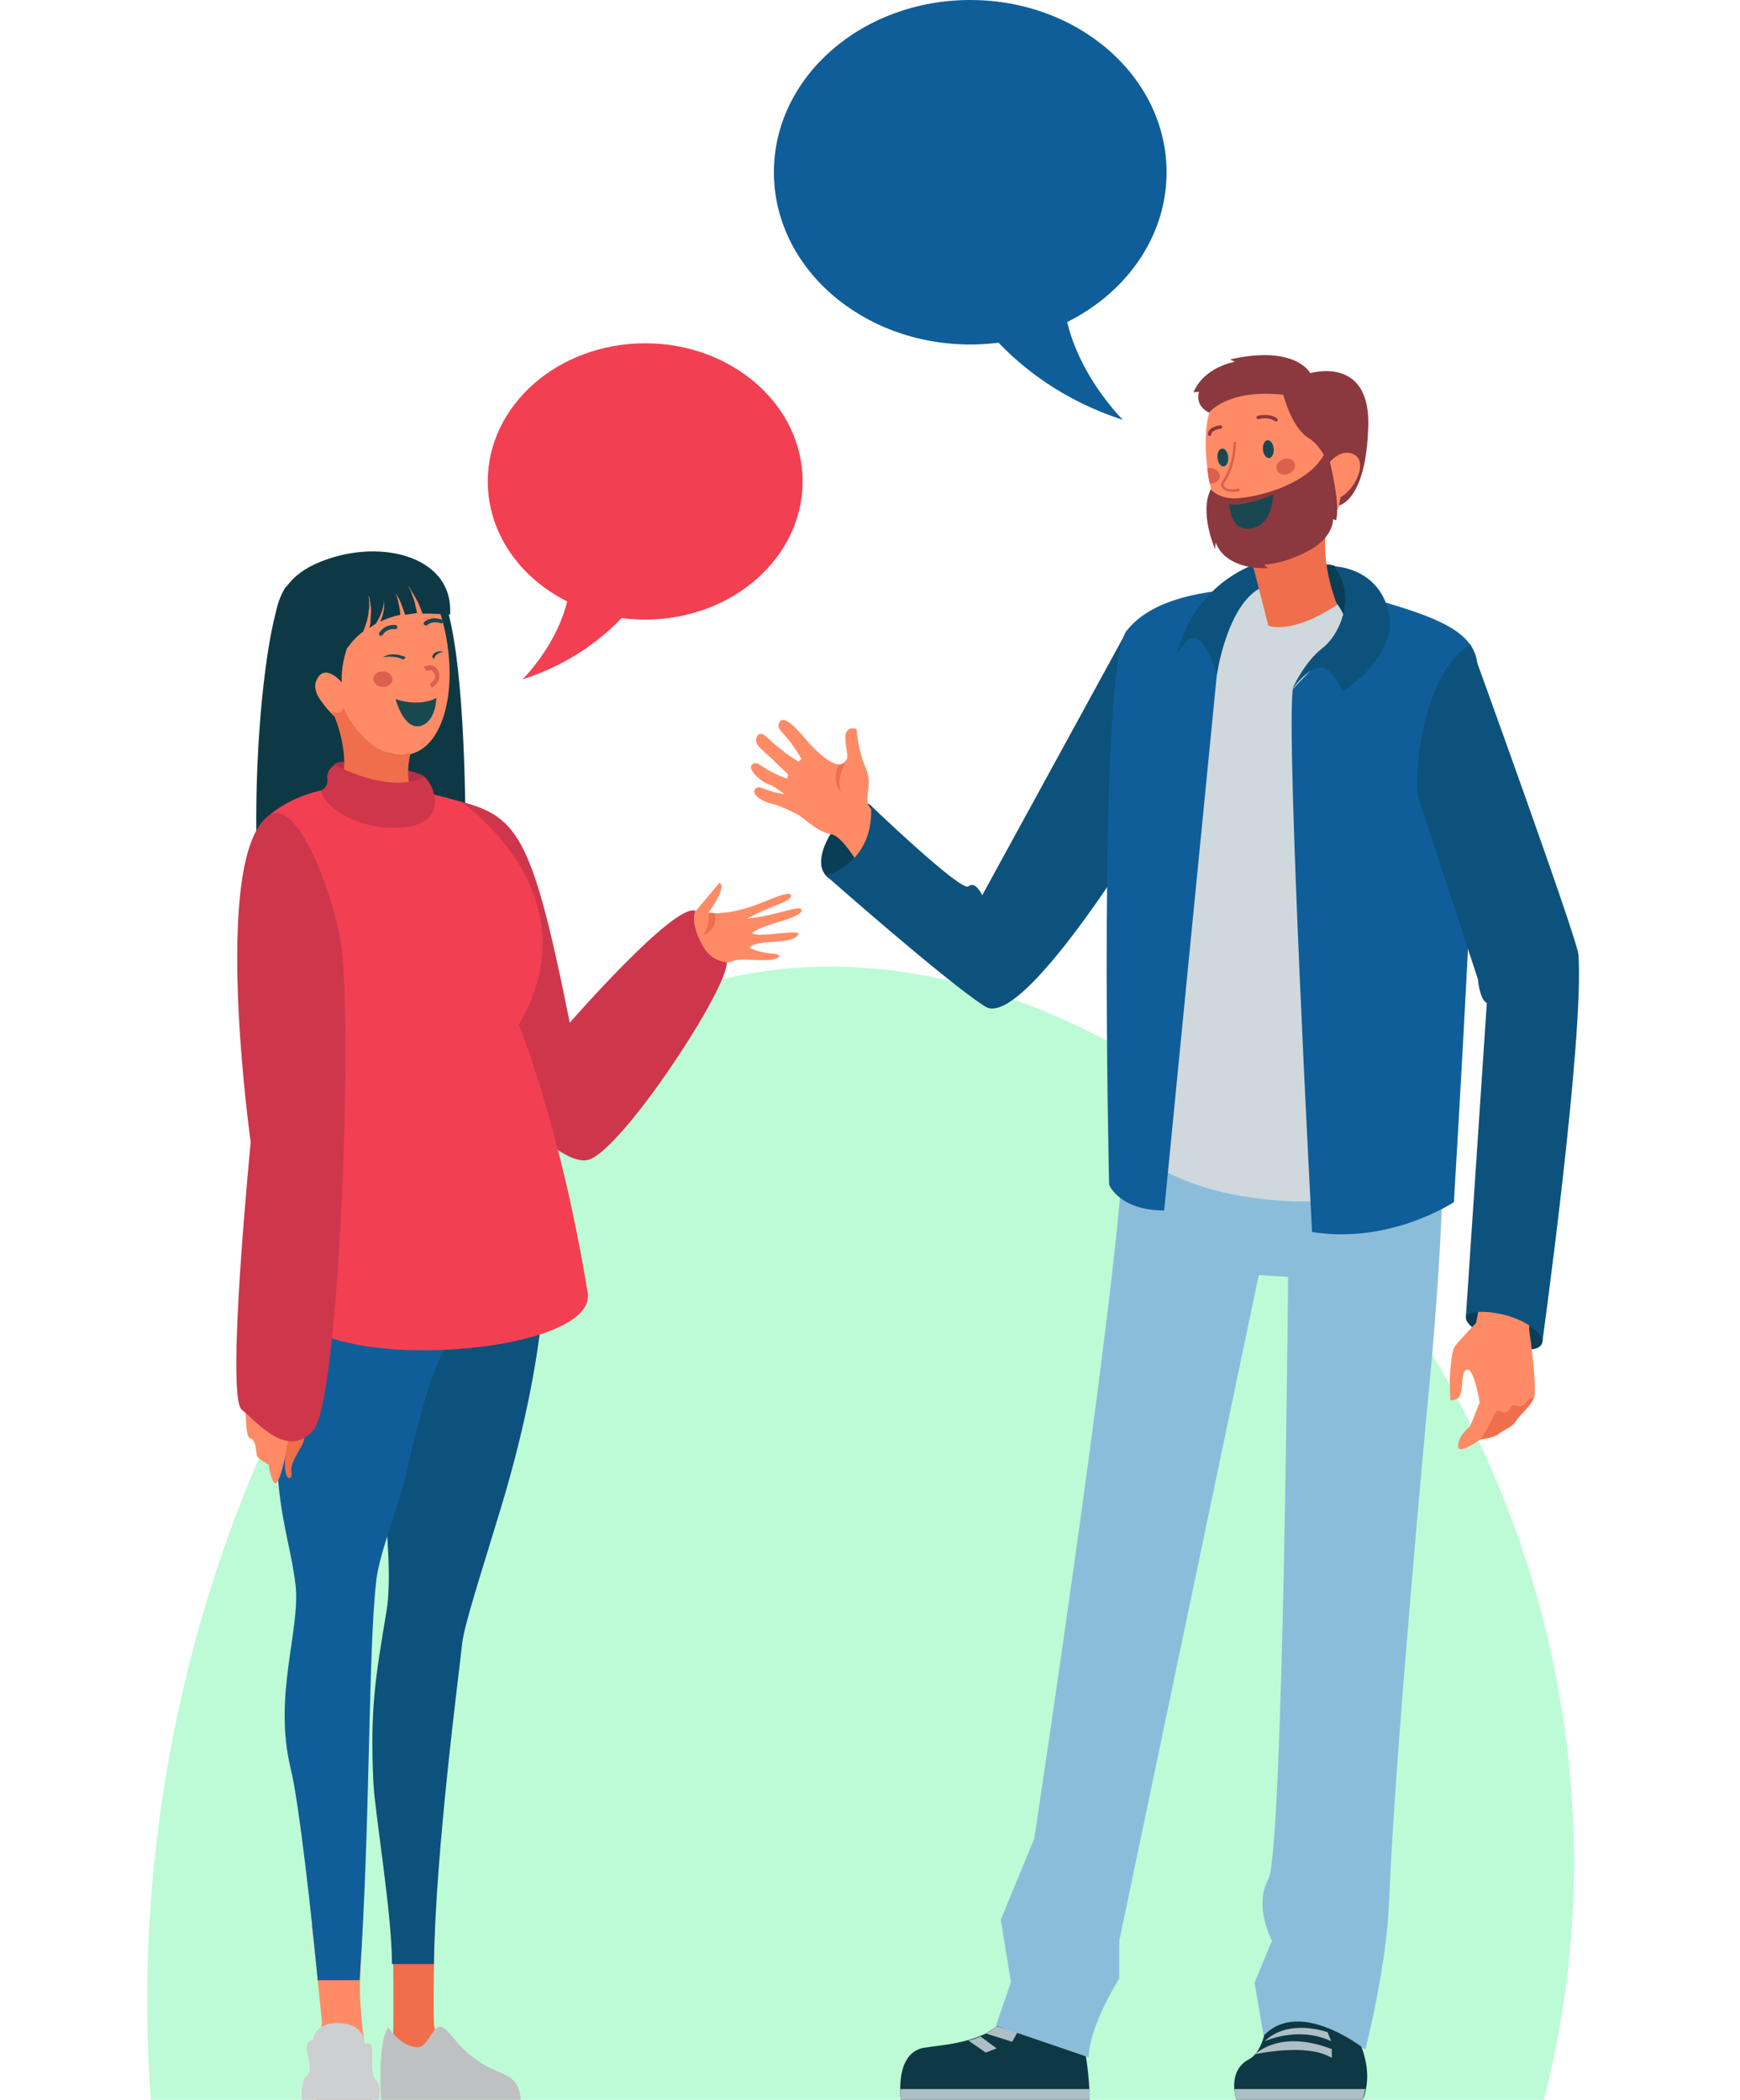 <svg width="508" height="613" viewBox="0 0 508 613" fill="none" xmlns="http://www.w3.org/2000/svg">
<g clip-path="url(#clip0_293_1493)">
<path class="bg" d="M390.47 357.439C437.506 411.334 464.158 486.915 458.902 562.616C453.801 638.586 416.17 713.596 357.408 757.85C290.914 808.016 200.135 815.403 131.453 776.011C111.536 764.515 93.227 749.571 79.529 730.16C60.517 703.393 50.911 669.565 46.377 635.499C35.881 557.403 49.849 474.683 85.972 403.603C107.068 362.26 136.221 323.989 174.289 300.882C249.063 256.356 338.357 297.849 390.47 357.439Z" fill="#BCFBD6"/>
<path d="M427.969 384.631C427.795 389.17 449.291 398.249 450.339 391.615C451.213 384.98 428.668 372.933 427.969 384.631Z" fill="#0A3D56"/>
<path d="M446.494 388.647C446.844 390.742 448.766 405.408 447.892 408.026C447.892 408.201 447.892 408.201 447.718 408.376C446.669 410.82 443.523 413.264 442.475 415.01C441.426 416.756 439.504 417.105 437.756 418.502C436.183 419.899 432.164 420.248 432.164 420.248C432.164 420.248 425.872 424.787 425.697 422.343C425.522 419.2 429.193 416.407 429.193 416.407L431.989 409.423C431.989 409.423 430.416 399.821 428.493 399.821C426.571 399.821 427.27 403.836 426.396 406.979C425.872 409.074 423.425 408.725 423.425 408.725L423.25 402.963C423.25 402.963 423.6 394.757 424.649 393.186C425.697 391.615 430.94 386.202 430.94 386.202L433.212 374.504L448.941 375.377C449.116 375.028 445.97 386.377 446.494 388.647Z" fill="#FF8B66"/>
<path d="M447.718 408.201C446.669 410.645 443.523 413.09 442.475 414.836C441.426 416.582 439.504 416.931 437.756 418.328C436.183 419.724 432.164 420.073 432.164 420.073C433.736 418.851 436.358 412.217 437.057 411.868C437.756 411.518 438.106 412.391 439.329 412.391C440.552 412.391 441.077 409.947 442.3 410.296C443.523 410.645 444.747 410.82 445.621 409.249C446.32 408.376 447.019 408.201 447.718 408.201Z" fill="#EF6E4B"/>
<path d="M254.252 235.178C250.407 230.813 235.028 248.971 241.144 255.606C247.261 262.24 258.971 248.971 258.971 248.971C258.971 248.971 258.271 239.718 254.252 235.178Z" fill="#0A3D56"/>
<path d="M225.415 234.654C227.513 235.004 233.28 237.972 233.28 237.972C237.474 241.289 239.746 243.035 242.717 243.559C245.688 244.083 249.883 251.066 249.883 251.066C249.883 251.066 255.475 246.003 256.873 238.67C256.873 238.67 253.727 235.877 253.378 234.654C252.679 232.036 254.776 228.544 252.679 224.004C250.582 219.465 250.057 212.83 250.057 212.83C250.057 212.83 247.611 211.783 246.912 214.227C246.387 216.846 247.785 220.512 247.261 221.56C247.086 221.735 247.086 221.909 246.912 222.084C246.387 222.782 245.513 223.131 244.814 223.131H244.64C241.669 222.782 237.125 218.068 235.202 215.798C232.581 212.656 228.736 208.465 227.513 210.91C226.289 213.179 229.435 213.529 233.979 221.56L233.28 222.258C233.629 222.782 228.212 219.465 224.192 215.449C221.396 212.656 220.347 215.449 220.871 216.846C221.221 218.243 224.542 220.512 226.464 222.608C227.862 224.004 229.26 225.226 230.134 226.099L229.785 227.322C222.27 224.703 221.396 221.735 219.648 223.131C217.9 224.528 222.27 228.369 224.716 229.067C225.765 229.417 227.338 230.639 229.085 231.861C222.969 230.988 221.745 228.893 220.522 230.29C218.949 232.036 223.318 234.305 225.415 234.654Z" fill="#FF8B66"/>
<path d="M245.513 231.163C244.115 227.496 246.562 222.957 246.911 222.433C246.387 223.131 245.513 223.48 244.814 223.48C242.542 228.194 245.513 231.163 245.513 231.163Z" fill="#EF6E4B"/>
<path d="M328.877 184.371L286.758 261.367C286.758 261.367 284.836 257.003 282.739 258.749C280.642 260.494 254.252 235.178 254.252 235.178C254.252 235.178 256.349 250.543 241.145 255.606C241.145 255.606 276.098 286.509 287.632 293.842C299.167 301.175 337.965 236.051 337.965 236.051L328.877 184.371Z" fill="#0D527C"/>
<path d="M262.815 609.857C262.815 611.778 262.99 613.175 262.99 613.175H318.041C318.041 612.127 318.041 611.08 318.041 609.857C317.342 595.541 312.798 582.97 312.798 582.97L298.992 577.034C297.769 584.192 294.798 588.557 290.953 591.525C289.904 592.398 288.856 592.922 287.807 593.62C287.283 593.969 286.758 594.144 286.234 594.318C285.011 594.842 283.962 595.191 282.739 595.541C277.845 596.937 272.952 597.287 269.631 597.81C263.689 599.033 262.815 605.667 262.815 609.857Z" fill="#0E3944"/>
<path d="M262.815 609.857C262.815 611.778 262.99 613.175 262.99 613.175H318.041C318.041 612.127 318.041 611.079 318.041 609.857H262.815Z" fill="#ADBEC4"/>
<path d="M287.807 593.62L295.497 596.064L297.07 593.271L290.953 591.525C289.904 592.398 288.856 593.096 287.807 593.62Z" fill="#ADBEC4"/>
<path d="M282.739 595.715L287.807 599.207L290.953 597.985L286.234 594.493C285.185 595.017 283.962 595.366 282.739 595.715Z" fill="#ADBEC4"/>
<path d="M360.335 609.857C360.51 611.778 361.034 613.175 361.034 613.175H397.735C398.259 612.127 398.609 611.079 398.783 609.857C402.453 592.398 377.986 570.923 377.986 570.923L370.297 581.224C370.297 581.224 371.17 597.636 364.704 601.128C360.684 603.223 360.16 607.064 360.335 609.857Z" fill="#0E3944"/>
<path d="M398.609 609.857H360.335C360.51 611.778 361.034 613.175 361.034 613.175H397.735C398.084 611.952 398.434 610.905 398.609 609.857Z" fill="#ADBEC4"/>
<path d="M366.277 599.731C366.277 599.731 381.656 596.239 388.822 600.778V598.16C388.647 598.334 375.714 592.049 366.277 599.731Z" fill="#ADBEC4"/>
<path d="M369.248 595.89C369.248 595.89 379.035 591.35 388.647 595.89L387.598 593.271C387.598 593.271 376.239 589.081 369.248 595.89Z" fill="#ADBEC4"/>
<path d="M421.503 326.84C421.503 361.584 418.007 397.027 417.134 406.106C416.26 415.01 406.997 515.576 405.599 554.336C404.9 574.24 398.608 598.334 398.608 598.334C398.608 598.334 379.559 582.97 368.898 594.318L366.277 578.78L371.345 566.558C371.345 566.558 365.927 556.432 370.296 548.575C374.665 540.718 376.064 372.758 376.064 372.758L367.5 372.235L326.78 566.558V577.557C326.78 577.557 317.867 591.7 317.867 600.604L290.778 591.35L295.147 578.605L292.176 560.447L301.963 536.702C301.963 536.702 330.1 350.934 327.828 330.158L421.503 326.84Z" fill="#8BBDDB"/>
<path d="M421.328 335.57C421.328 335.57 406.648 356.172 363.655 349.363C339.188 345.522 328.178 333.649 328.178 333.649C328.178 333.649 320.313 195.545 329.052 184.197C335.343 175.991 347.577 172.499 363.655 171.801C369.772 171.451 376.238 171.626 383.404 171.801C388.647 171.975 393.54 172.848 398.084 174.07C416.085 179.134 428.668 190.831 430.591 200.085C432.863 211.957 421.328 335.57 421.328 335.57Z" fill="#CFD8DC"/>
<path d="M385.501 171.975C385.501 171.975 393.191 176.515 393.016 183.498C393.016 183.498 395.637 167.61 389.52 165.166C383.404 162.896 385.501 171.975 385.501 171.975Z" fill="#0A3D56"/>
<path d="M424.474 350.934C424.474 350.934 405.949 363.33 383.055 359.664C383.055 359.664 375.365 214.751 377.462 201.132C377.462 201.132 384.802 193.101 390.919 188.387C396.337 184.371 397.91 176.165 398.084 174.07C416.085 179.134 429.193 183.149 431.115 192.403C433.387 204.101 424.474 350.934 424.474 350.934Z" fill="#105E99"/>
<path d="M363.655 171.801C361.208 175.642 356.665 184.371 355.266 196.942C354.393 205.497 339.887 353.379 339.887 353.379C326.78 353.379 323.809 345.871 323.809 345.871C323.809 345.871 320.313 195.371 328.877 184.197C335.168 176.166 347.577 172.674 363.655 171.801Z" fill="#105E99"/>
<path d="M389.521 165.341C389.521 165.341 402.279 165.515 405.424 178.61C408.57 191.704 391.967 201.831 391.967 201.831C391.967 201.831 389.171 194.847 385.501 194.847C381.831 194.847 377.287 201.132 377.287 201.132C377.287 201.132 380.782 193.276 386.025 189.26C391.268 185.244 396.162 173.896 389.521 165.341Z" fill="#0D527C"/>
<path d="M365.752 164.991C365.752 164.991 348.625 170.578 343.382 191.355C343.382 191.355 346.703 184.721 349.849 186.641C352.82 188.562 355.266 196.942 355.266 196.942C355.266 196.942 358.237 176.689 368.024 171.626L365.752 164.991Z" fill="#0D527C"/>
<path d="M429.367 188.213C416.959 194.673 412.589 221.735 413.988 232.559L431.464 285.811C431.464 285.811 431.988 291.921 434.086 292.794L427.969 384.456C429.717 380.964 447.717 383.758 450.339 391.44C450.339 391.44 462.573 302.921 460.825 278.652C460.475 273.938 429.367 188.213 429.367 188.213Z" fill="#0D527C"/>
<path d="M364.529 160.103L370.297 182.625C370.297 182.625 376.763 185.594 390.395 176.515C390.395 176.515 383.054 159.404 389.521 147.183C389.521 147.183 387.948 147.357 385.326 147.532C385.326 147.532 382.705 160.801 364.529 160.103Z" fill="#EF6E4B"/>
<path d="M393.191 135.834C393.54 162.373 365.053 165.864 358.412 156.087C356.315 152.944 354.393 147.183 353.169 140.897C352.82 139.501 352.645 138.104 352.47 136.533C351.247 126.755 352.121 116.803 357.713 114.185C376.763 105.106 393.016 109.296 393.191 135.834Z" fill="#FF8B66"/>
<path d="M370.535 133.732C371.4 133.652 371.993 132.419 371.858 130.979C371.724 129.539 370.914 128.437 370.049 128.517C369.184 128.598 368.592 129.83 368.726 131.27C368.86 132.711 369.67 133.813 370.535 133.732Z" fill="#1A4850"/>
<path d="M357.26 136.167C358.125 136.087 358.717 134.854 358.583 133.414C358.449 131.974 357.639 130.871 356.774 130.952C355.909 131.032 355.316 132.265 355.451 133.705C355.585 135.145 356.395 136.248 357.26 136.167Z" fill="#1A4850"/>
<path d="M376.262 138.288C377.686 137.69 378.445 136.268 377.959 135.112C377.472 133.957 375.924 133.505 374.5 134.104C373.076 134.702 372.317 136.124 372.803 137.279C373.29 138.435 374.839 138.886 376.262 138.288Z" fill="#DB614D"/>
<path d="M356.14 139.326C355.966 140.548 354.567 141.247 353.169 141.072C352.82 139.675 352.645 138.279 352.47 136.707C352.82 136.533 353.344 136.533 353.868 136.707C355.266 136.882 356.315 138.104 356.14 139.326Z" fill="#DB614D"/>
<path d="M367.325 121.867C367.325 121.867 370.471 120.994 372.568 122.565" stroke="#8B383E" stroke-miterlimit="10" stroke-linecap="round" stroke-linejoin="round"/>
<path d="M356.315 124.66C356.315 124.66 353.169 125.009 353.169 126.755" stroke="#8B383E" stroke-miterlimit="10" stroke-linecap="round" stroke-linejoin="round"/>
<path d="M360.51 129.025C360.51 129.025 360.684 135.834 356.84 141.247C356.84 141.247 356.665 144.04 361.908 142.993" stroke="#DB614D" stroke-width="0.75" stroke-miterlimit="10"/>
<path d="M352.995 120.47C352.995 120.47 358.238 113.486 374.666 115.232C374.666 115.232 377.112 125.009 382.181 127.978C387.074 130.946 388.996 139.152 388.996 139.152C388.996 139.152 389.521 134.961 391.618 134.612C393.715 134.088 390.919 147.532 390.919 147.532C390.919 147.532 398.958 146.31 399.482 123.962C399.832 103.709 382.53 108.947 382.53 108.947C382.53 108.947 378.336 100.566 359.111 104.931L360.51 105.629C360.51 105.629 351.596 107.026 348.451 114.534L350.024 114.359C350.198 114.185 348.451 118.2 352.995 120.47Z" fill="#8B383E"/>
<path d="M387.598 135.66C387.598 135.66 391.443 130.247 395.637 132.866C399.832 135.66 394.064 145.437 389.695 145.611C385.501 145.611 387.598 135.66 387.598 135.66Z" fill="#FF8B66"/>
<path d="M353.519 142.818C353.519 142.818 355.791 145.961 361.733 145.437C371.695 144.389 383.579 139.675 387.074 131.644L388.297 134.961C388.297 134.961 391.443 147.707 390.045 151.897L389.171 151.548C389.171 151.548 389.521 156.786 382.006 160.801C374.491 164.817 369.073 164.817 369.073 164.817L370.122 165.864C370.122 165.864 358.063 166.737 354.917 158.357L354.742 160.277C354.742 160.277 350.024 149.627 353.519 142.818Z" fill="#8B383E"/>
<path d="M358.937 147.008C358.937 147.008 359.461 147.881 364.18 146.834C368.723 145.786 371.694 144.389 371.694 144.389C371.694 144.389 371.694 153.817 364.704 154.341C358.937 154.865 358.937 147.008 358.937 147.008Z" fill="#1A4850"/>
<path d="M138.207 610.032C135.586 607.413 126.847 596.239 126.673 590.477C126.498 582.446 126.673 571.621 127.022 559.574H114.439C114.963 572.669 114.963 588.906 114.788 593.795C114.439 594.668 113.565 600.08 113.216 600.953C112.516 602.175 113.041 611.254 113.041 611.254L138.557 610.207C138.382 610.032 138.207 610.032 138.207 610.032Z" fill="#EF6E4B"/>
<path d="M126.673 573.367C127.197 539.67 134.013 488.689 134.887 480.134C135.411 474.721 140.13 460.405 146.421 439.628C160.927 391.265 161.976 356.347 156.907 324.92L124.401 325.618C118.808 350.585 86.826 377.647 108.497 406.63C109.371 417.455 115.488 454.119 112.866 470.182C109.721 489.213 107.973 498.466 109.021 520.64C109.546 529.893 114.439 558.701 114.439 573.367H126.673Z" fill="#0D527C"/>
<path d="M210.036 257.701C210.036 257.701 210.036 257.701 203.745 265.208C197.453 272.541 199.026 273.24 200.249 278.303C201.298 283.017 210.211 281.969 213.881 280.573C216.852 279.351 224.891 281.271 227.163 279.525C228.037 278.827 227.163 278.478 224.542 278.303C221.571 277.954 218.775 276.732 218.775 276.732C220.697 273.938 231.532 276.033 233.105 272.716C233.804 271.145 220.872 273.938 219.648 272.367C219.648 272.367 220.173 271.319 226.464 269.399C230.134 268.351 233.804 267.129 233.979 265.907C234.329 263.637 227.163 267.304 218.075 268.177C218.075 268.177 221.746 266.256 225.241 264.859C228.387 263.463 231.532 262.59 230.833 261.193C230.309 260.145 225.241 262.415 222.095 263.637C216.153 266.081 211.26 266.605 208.638 266.605C207.415 266.605 206.716 266.605 206.716 266.605C212.658 258.399 210.036 257.701 210.036 257.701Z" fill="#FF8B66"/>
<path d="M206.89 266.431C206.89 266.431 207.415 270.621 205.143 273.065C205.143 273.065 209.861 271.668 208.638 266.605C207.589 266.431 206.89 266.431 206.89 266.431Z" fill="#EF6E4B"/>
<path d="M83.505 171.277C75.466 181.578 68.825 269.05 83.505 300.651C83.505 300.651 112.167 305.191 134.886 297.508C134.886 297.508 140.304 183.673 126.672 169.531L83.505 171.277Z" fill="#0E3944"/>
<path d="M129.469 232.734C150.615 237.797 154.46 239.369 166.344 298.556C166.344 298.556 197.103 263.288 203.045 265.907C203.045 265.907 201.123 269.05 205.317 276.383C207.764 280.747 212.133 280.922 212.133 280.922C213.007 287.906 181.899 335.395 171.937 338.538C161.975 341.681 135.411 309.206 131.391 298.556C127.372 288.08 129.469 232.734 129.469 232.734Z" fill="#CE364C"/>
<path d="M97.661 223.131C98.885 220.687 121.779 224.703 123.876 226.623C126.148 228.544 115.313 236.75 109.546 234.305C103.953 232.036 96.263 226.099 97.661 223.131Z" fill="#B72E48"/>
<path d="M105.876 562.019H91.02C92.768 577.383 93.992 590.303 93.992 590.303L92.419 613H108.672C107.623 606.191 104.477 585.938 105.177 577.383C105.351 572.32 105.701 567.256 105.876 562.019Z" fill="#FF8B66"/>
<path d="M81.583 435.787C82.807 446.612 85.253 453.77 86.302 462.849C87.7 476.118 79.661 495.149 84.904 516.449C87.35 526.576 91.021 559.749 92.768 578.081H105.002C105.002 577.907 105.002 577.732 105.002 577.557C108.148 532.861 107.449 481.356 109.895 461.103C110.944 452.548 116.886 438.755 119.158 427.756C119.158 427.756 126.149 395.63 131.042 393.011C150.791 382.012 156.907 325.094 156.907 325.094L108.322 327.364C108.322 327.364 78.438 350.934 82.807 392.662C82.807 392.662 82.807 393.011 82.632 393.884C80.185 413.264 80.36 426.01 81.583 435.787Z" fill="#105E99"/>
<path d="M91.37 595.541C91.37 595.541 91.894 589.954 99.584 590.652C107.273 591.35 106.225 596.937 106.225 596.937C106.225 596.937 107.448 596.064 108.322 596.937C109.196 597.81 107.798 605.492 109.72 607.238C111.643 608.81 110.594 613.175 110.594 613.175H88.224C88.224 613.175 87.35 607.762 89.797 605.667C92.244 603.572 87.001 596.239 91.37 595.541Z" fill="#CDCFD0"/>
<path d="M84.379 381.837C93.118 401.741 174.384 395.63 171.587 377.473C163.723 329.11 151.489 299.08 151.489 299.08C173.859 261.018 134.887 234.305 134.887 234.305C134.887 234.305 98.535 221.036 78.437 238.146C58.514 255.257 100.807 308.159 100.807 308.159C95.04 322.301 80.709 373.282 84.379 381.837Z" fill="#F24052"/>
<path d="M94.516 169.706C94.516 169.706 123.177 160.103 128.945 180.356C134.712 200.609 129.469 221.909 116.012 220.338C97.137 218.243 72.321 181.054 94.516 169.706Z" fill="#FF8B66"/>
<path d="M114.559 198.56C114.69 197.313 113.552 196.172 112.016 196.01C110.48 195.848 109.129 196.727 108.997 197.974C108.865 199.221 110.004 200.362 111.54 200.524C113.075 200.686 114.427 199.807 114.559 198.56Z" fill="#DB614D"/>
<path d="M111.293 185.594C111.468 185.594 111.643 185.419 111.818 185.244C113.041 183.324 115.313 183.673 115.313 183.673C115.663 183.673 116.012 183.498 116.012 183.149C116.012 182.8 115.837 182.451 115.488 182.451C115.313 182.451 112.342 182.102 110.769 184.721C110.594 185.07 110.594 185.419 110.944 185.594C110.944 185.594 111.119 185.594 111.293 185.594Z" fill="#1A4850"/>
<path d="M124.401 182.625C124.576 182.625 124.576 182.625 124.75 182.451C126.498 181.054 128.595 181.927 128.595 181.927C128.945 182.102 129.294 181.927 129.294 181.578C129.469 181.229 129.294 180.879 128.945 180.879C128.77 180.879 126.149 179.657 123.877 181.578C123.702 181.752 123.527 182.102 123.877 182.451C124.051 182.451 124.226 182.625 124.401 182.625Z" fill="#1A4850"/>
<path d="M127.372 203.751C127.372 203.751 123.003 206.545 115.488 204.101C115.488 204.101 117.76 213.005 122.653 211.957C127.372 210.735 127.372 203.751 127.372 203.751Z" fill="#1A4850"/>
<path d="M106.05 180.007C106.05 180.007 99.409 188.387 99.759 199.212C99.759 199.212 94.865 193.276 92.418 198.514C89.972 203.577 99.933 211.084 99.933 211.084C99.933 211.084 83.68 211.957 81.758 191.006C81.059 182.276 92.593 174.07 106.05 180.007Z" fill="#0E3944"/>
<path d="M100.283 206.545C102.555 212.481 110.944 222.782 119.857 219.814C119.857 219.814 117.585 228.718 121.255 231.861C121.255 231.861 125.1 238.67 116.187 239.718C105.002 240.94 98.71 231.861 98.71 231.861C103.604 221.036 96.962 207.592 96.962 207.592C99.584 209.338 100.283 206.545 100.283 206.545Z" fill="#EF6E4B"/>
<path d="M118.459 191.879C118.459 191.879 114.614 189.958 111.818 191.879C111.818 191.879 115.138 191.181 117.76 192.577L118.459 191.879Z" fill="#1A4850"/>
<path d="M129.469 190.308C129.469 190.308 127.022 189.435 126.148 191.704L126.673 192.403C126.673 192.577 126.847 190.657 129.469 190.308Z" fill="#1A4850"/>
<path d="M125.974 200.783L125.449 199.561C125.624 199.386 127.547 198.513 126.847 196.768C126.673 196.244 126.323 195.895 125.974 195.72C125.275 195.545 124.401 195.895 124.401 195.895L123.702 194.672C123.702 194.672 125.1 193.974 126.323 194.323C127.022 194.672 127.721 195.196 128.071 196.069C128.945 198.688 127.022 200.259 125.974 200.783Z" fill="#DB614D"/>
<path d="M92.069 164.642C74.418 172.674 81.933 191.006 81.933 191.006C83.68 184.022 97.312 178.784 97.312 178.784C96.263 184.197 101.332 189.26 101.332 189.26C102.73 187.34 104.303 185.594 106.05 184.371C106.4 183.498 106.749 182.451 107.099 181.403C107.274 180.53 107.623 179.483 107.623 178.61C107.623 178.086 107.798 177.737 107.798 177.388C107.798 177.038 107.798 176.515 107.798 176.165C107.798 175.467 107.798 174.769 107.623 174.42C107.623 174.07 107.623 173.721 107.623 173.721C107.623 173.721 107.623 173.896 107.798 174.42C107.973 174.769 107.973 175.467 108.148 176.165C108.148 176.515 108.148 176.864 108.322 177.388C108.322 177.737 108.322 178.261 108.322 178.784C108.322 179.657 108.148 180.705 108.148 181.753C108.148 182.276 107.973 182.8 107.798 183.324C108.497 182.975 109.021 182.451 109.72 182.102C109.895 181.753 110.245 181.229 110.42 180.88C111.293 179.308 111.818 177.737 111.992 176.515C112.167 175.816 112.167 175.293 112.167 174.943C112.167 174.594 112.167 174.42 112.167 174.42C112.167 174.42 112.167 174.594 112.167 174.943C112.167 175.293 112.167 175.816 112.167 176.515C112.167 177.911 111.818 179.657 111.119 181.229V181.403C113.041 180.53 114.963 179.832 116.886 179.483C116.886 178.959 116.711 178.435 116.711 177.911C116.536 176.689 116.187 175.467 116.012 174.594C115.663 173.721 115.488 173.197 115.488 173.197C115.488 173.197 115.837 173.721 116.362 174.594C116.886 175.467 117.235 176.689 117.76 177.911C117.934 178.435 118.109 178.959 118.284 179.483C119.507 179.308 120.731 179.134 121.779 178.959C121.605 178.086 121.255 176.864 121.08 175.816C120.731 174.594 120.206 173.372 119.857 172.324C119.333 171.451 118.983 170.928 118.983 170.928C118.983 170.928 119.507 171.451 120.032 172.324C120.556 173.197 121.255 174.42 121.954 175.642C122.478 176.864 123.003 178.086 123.352 179.134C125.449 179.134 127.197 179.134 128.595 179.308C128.595 179.134 128.595 178.959 128.595 178.784C128.595 177.911 128.595 176.864 128.246 175.642C128.071 174.594 127.721 173.372 127.372 172.674C127.197 172.324 127.022 171.975 126.848 171.801C126.148 171.102 126.148 171.102 126.148 171.102C126.148 171.102 126.323 171.277 126.323 171.451C126.498 171.626 126.673 171.975 127.022 172.324C127.547 173.023 128.071 174.07 128.595 175.118C129.119 176.166 129.294 177.388 129.469 178.261C129.469 178.61 129.644 178.784 129.644 179.134C130.692 179.308 131.391 179.483 131.391 179.483C132.615 161.849 109.72 156.611 92.069 164.642Z" fill="#0E3944"/>
<path d="M93.817 230.813C93.992 235.178 105.002 243.035 118.284 241.464C131.566 239.892 126.323 228.369 123.877 226.798C123.877 226.798 116.012 232.385 97.662 223.306C97.662 223.306 95.215 224.703 95.565 227.322C95.914 229.766 93.817 230.813 93.817 230.813Z" fill="#CE364C"/>
<path d="M88.574 415.709C88.574 415.709 89.273 419.026 88.574 420.946C87.875 422.867 84.555 427.232 85.079 429.676C85.603 432.12 82.982 433.168 83.156 426.359C83.331 419.55 83.156 414.312 88.574 415.709Z" fill="#EF6E4B"/>
<path d="M84.904 416.582L82.981 426.359C82.981 426.359 81.583 433.168 80.36 432.994C79.137 432.819 78.438 427.581 78.438 427.581C78.438 427.581 75.117 425.835 74.942 424.788C74.767 423.74 74.767 420.248 73.02 419.899C71.272 419.55 71.796 407.154 71.796 407.154C71.796 407.154 83.506 413.264 84.904 416.582Z" fill="#FF8B66"/>
<path d="M78.437 238.146C87.35 231.861 98.535 265.034 99.759 277.081C102.905 304.492 98.885 408.725 91.545 417.455C84.03 426.184 75.291 415.359 70.573 411.518C65.854 407.677 73.194 333.475 73.194 333.475C73.194 333.475 61.485 250.368 78.437 238.146Z" fill="#CE364C"/>
<path d="M111.293 613C111.293 613 110.07 596.239 113.391 591.874C113.391 591.874 117.061 597.636 121.954 597.636C125.1 597.636 126.498 590.303 129.294 591.874C131.741 593.271 133.314 597.461 139.78 601.826C146.247 606.191 151.49 604.969 152.014 613H111.293Z" fill="#BFC0C1"/>
<path class="cloud1" d="M283.263 100.566C314.922 100.566 340.586 78.054 340.586 50.283C340.586 22.512 314.922 0 283.263 0C251.604 0 225.94 22.512 225.94 50.283C225.94 78.054 251.604 100.566 283.263 100.566Z" fill="#105E99"/>
<path class="cloud1" d="M310.702 79.266L279.593 83.805C279.593 83.805 292.526 111.216 327.829 122.565C327.829 122.565 307.556 102.661 310.702 79.266Z" fill="#105E99"/>
<path class="cloud2" d="M188.365 180.88C213.75 180.88 234.328 162.823 234.328 140.548C234.328 118.274 213.75 100.217 188.365 100.217C162.98 100.217 142.401 118.274 142.401 140.548C142.401 162.823 162.98 180.88 188.365 180.88Z" fill="#F24052"/>
<path class="cloud2" d="M166.344 163.595L191.161 167.261C191.161 167.261 180.85 189.26 152.538 198.339C152.538 198.339 168.791 182.451 166.344 163.595Z" fill="#F24052"/>
</g>
<defs>
<clipPath id="clip0_293_1493">
<rect width="508" height="613" fill="white"/>
</clipPath>
</defs>


<style>

.bg {
    animation: 4s ease-in-out infinite blick;
    transform-origin: bottom;
}

@keyframes blick {
    0% {
        transform: scale(.3);
        opacity: 0;
    }

    80% {
        transform: scale(1);
        opacity: 1;
    }

    100% {
        opacity: 0;
    }

}
.cloud1 {
    animation: 4s ease-in-out infinite cloudanim;
    transform-origin: 67% 24%;
}
.cloud2 {
    animation: 4s ease-in-out .4s infinite cloudanim;
    transform-origin: 27% 32%;
}

@keyframes cloudanim {
    0% {
        transform: scale(0);
    }

    100%{
        transform: scale(1);
    }

}

</style>

</svg>
